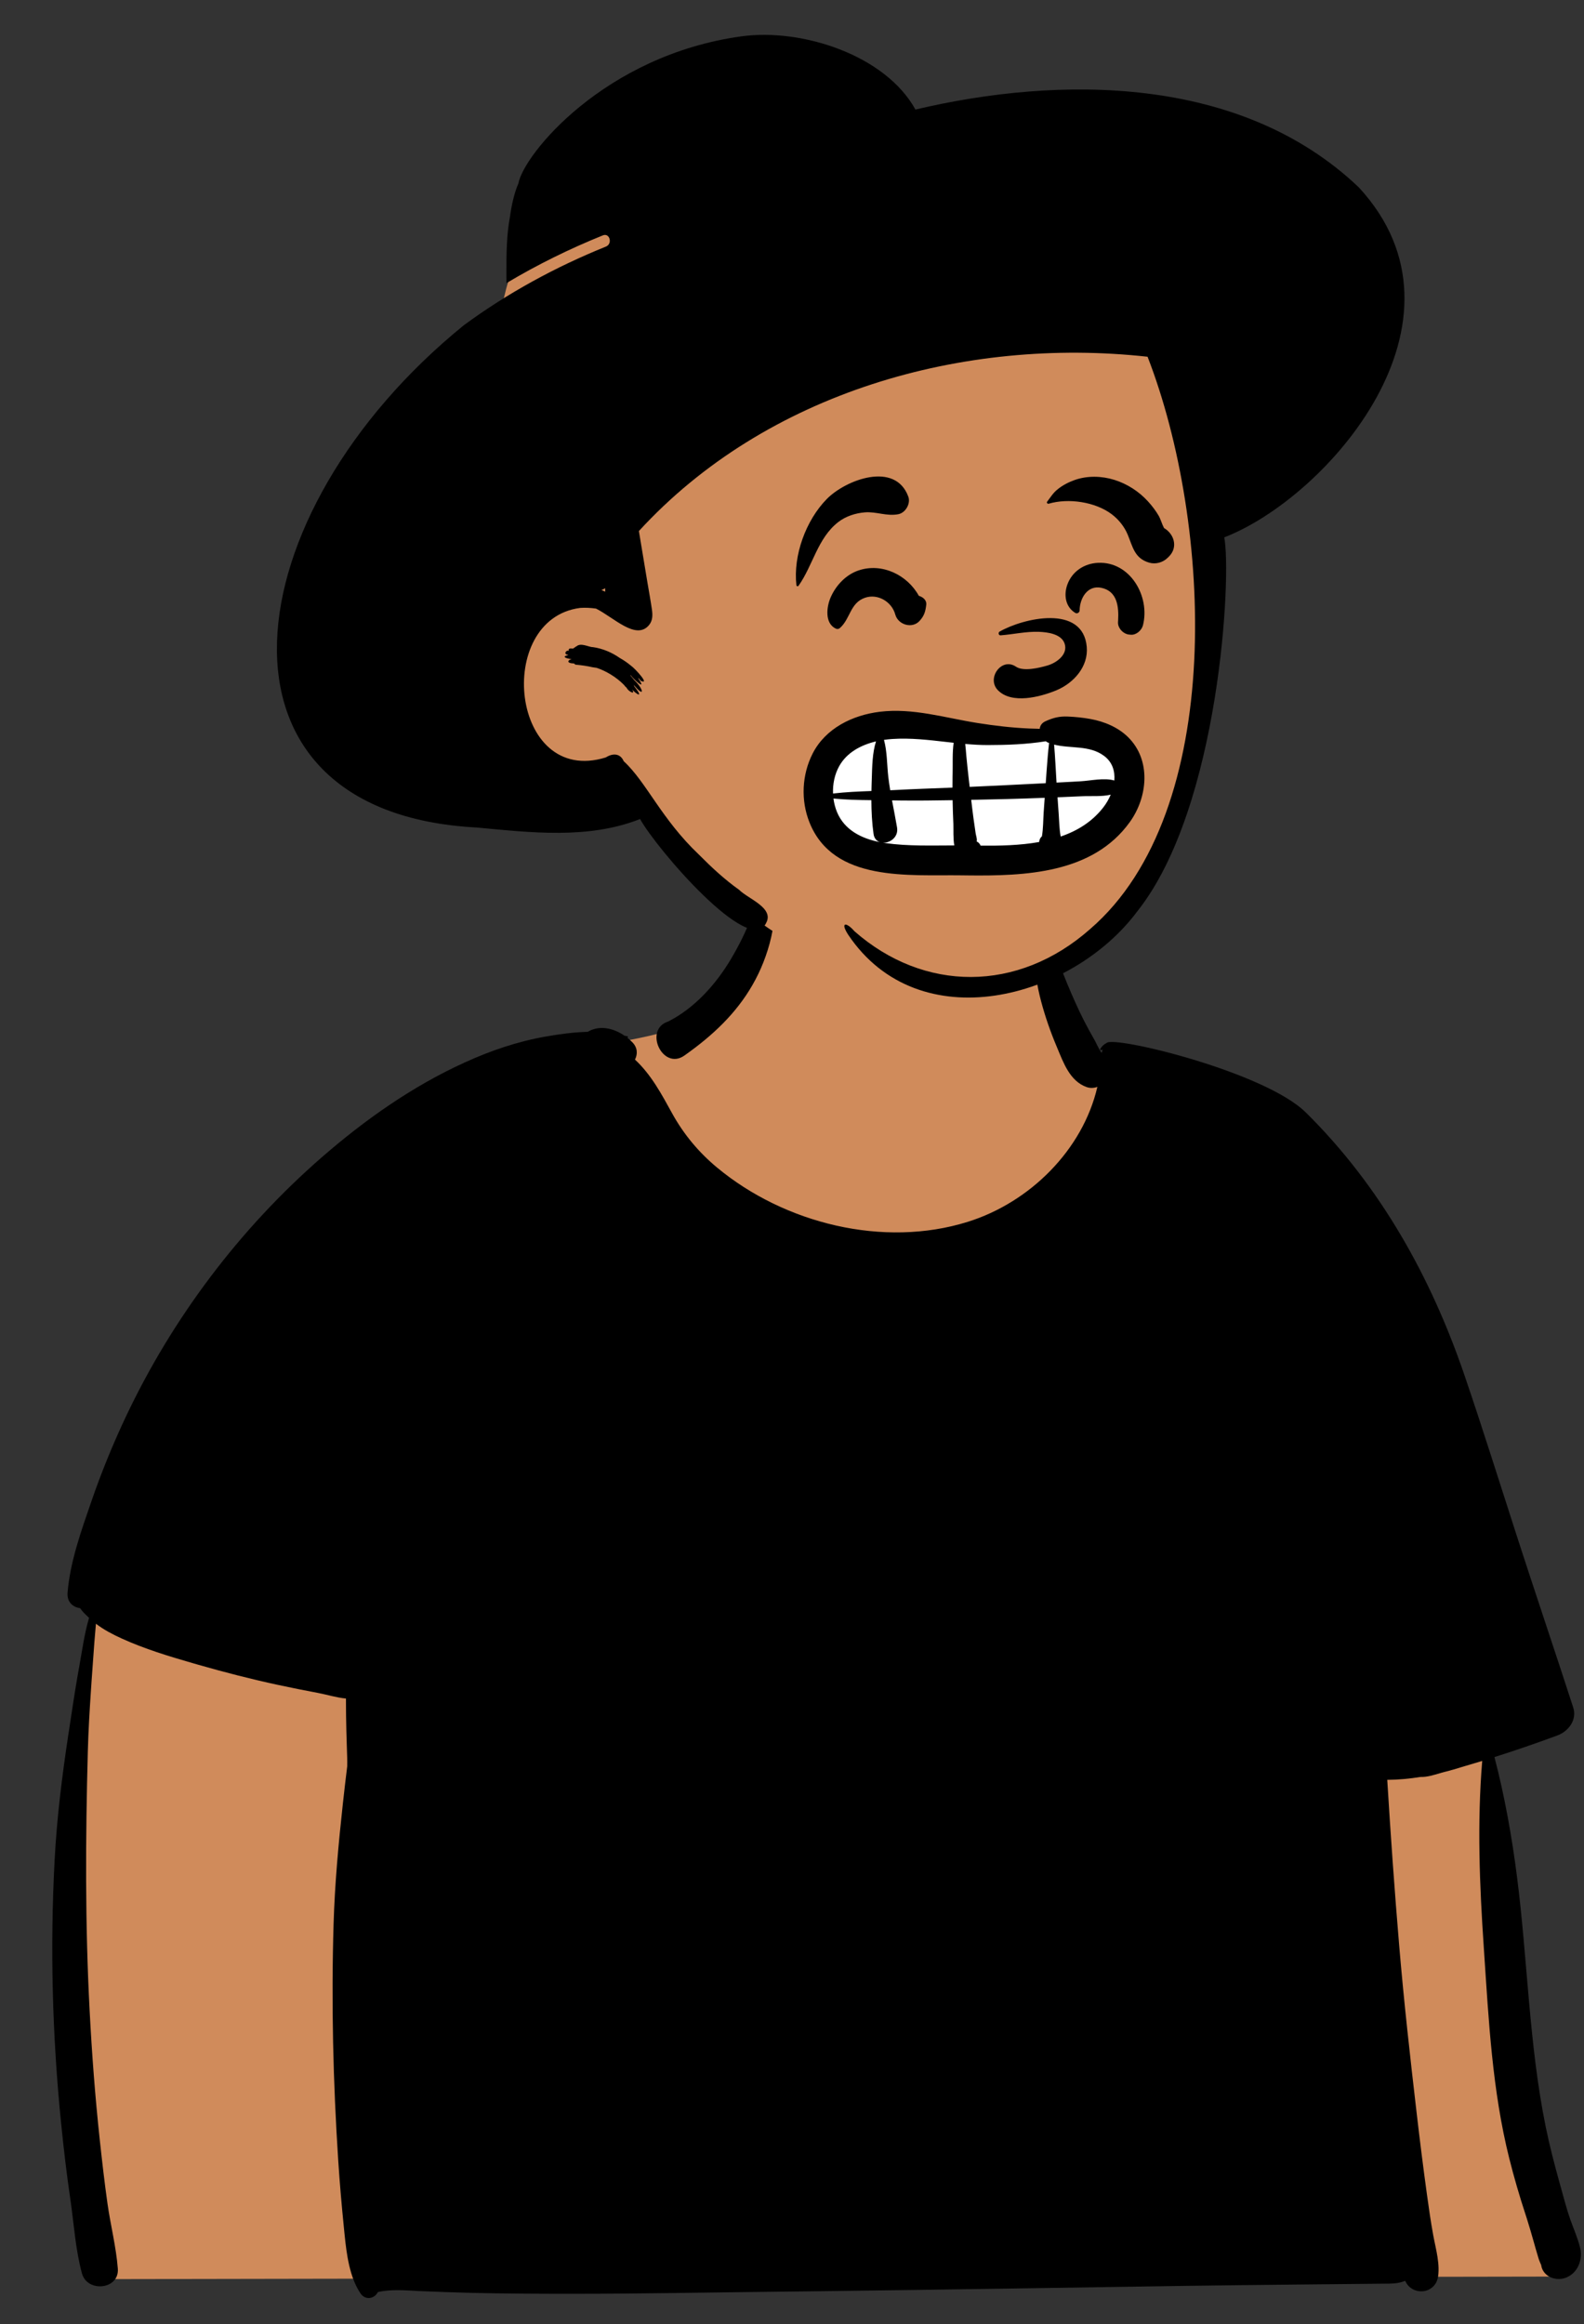 <svg width="818" height="1200" viewBox="0 0 818 1200" fill="none" xmlns="http://www.w3.org/2000/svg">
<rect x="0" y="0" width="818" height="1200" fill="#333333" stroke="none"/>
<path fill-rule="evenodd" clip-rule="evenodd" d="M48 817.888L764.472 874.767L765.222 879.636C777.228 957.826 783.292 1010.87 783.415 1038.77L783.417 1039.63C783.417 1067.3 791.91 1111.3 808.896 1171.63L809.947 1175.35L47 1176.68L38 995.066L48 817.888ZM472.17 428.183C501.302 429.621 530.662 442.11 532.93 450.092C537.98 467.869 546.102 543.966 572.812 555.657C599.521 567.348 656.543 556.689 672.846 584.609C689.149 612.529 742.69 726.341 742.69 752.861C742.69 770.54 568.208 776.677 219.244 771.271C223.698 628.87 242.271 554.014 274.961 546.704L277.88 546.059C325.155 535.732 353.41 535.399 369.537 518.751C385.993 501.764 388.98 472.606 395.807 450.092C399.568 437.687 436.421 426.419 472.17 428.183Z" fill="#D08B5B"/>
<path fill-rule="evenodd" clip-rule="evenodd" d="M536.057 472.689C536.167 472.604 536.278 472.579 536.397 472.639C538.667 473.729 539.137 475.909 539.917 478.179C541.057 481.499 542.377 484.739 543.597 488.029C546.028 494.629 548.347 501.219 551.057 507.709C553.837 514.389 556.717 520.949 560.017 527.399C561.607 530.519 563.317 533.579 565.057 536.619C566.257 538.729 567.377 541.629 568.957 543.609C569.077 542.979 569.247 542.379 569.447 541.819C569.238 541.919 569.037 542.029 568.847 542.149C568.447 542.399 567.967 541.899 568.207 541.509C569.067 540.089 570.187 539.129 571.467 538.479C575.007 534.549 653.036 553.304 674.367 574.369C713 612.52 739.077 659.689 756.227 709.869C765.697 737.559 774.417 765.519 783.427 793.359C792.947 822.799 802.887 852.109 812.427 881.529C814.517 887.999 809.957 893.879 804.197 896.009C793.467 899.969 782.657 903.699 771.757 907.149C777.047 927.459 780.747 948.199 783.407 968.999C788.897 1011.89 789.587 1055.65 798.238 1098.09C800.224 1107.83 802.737 1117.43 805.392 1127.01L806.007 1129.22C807.587 1134.84 809.028 1140.51 810.967 1146.01C812.637 1150.74 814.797 1155.51 815.967 1160.39C817.337 1166.13 815.317 1172.4 809.947 1175.35C805.637 1177.72 799.467 1176.74 796.867 1172.29C796.337 1171.38 796.017 1170.39 795.887 1169.39C795.497 1168.56 795.137 1167.71 794.817 1166.84C794.692 1166.5 794.582 1166.16 794.477 1165.81L794.167 1164.77C793.407 1162.29 792.707 1159.79 792.007 1157.29C790.867 1153.28 789.719 1149.28 788.451 1145.3L787.807 1143.32C784.667 1133.76 781.857 1124.12 779.407 1114.36C770.639 1079.36 768.779 1043.13 766.372 1007.26L766.247 1005.41C764.067 973.269 762.767 941.199 765.437 909.129L765.072 909.247V909.247L764.707 909.359C761.238 910.419 757.757 911.459 754.267 912.469C754.157 912.509 754.057 912.549 753.947 912.579C751.713 913.27 749.417 913.927 747.082 914.538L745.677 914.899L744.687 915.169L743.644 915.465C740.337 916.424 736.966 917.527 733.537 917.419C727.857 918.329 722.077 918.879 716.397 918.899C718.147 947.509 720.167 976.099 722.577 1004.66C724.997 1033.37 728.207 1061.97 731.537 1090.57C733.177 1104.7 734.937 1118.8 736.877 1132.88C737.857 1140.02 738.877 1147.12 740.177 1154.2C741.517 1161.44 743.887 1169.18 742.457 1176.5C742.427 1176.49 742.397 1176.48 742.367 1176.48C741.887 1178.6 740.607 1180.5 738.377 1181.81C734.287 1184.2 728.567 1182.8 726.217 1178.62C726.017 1178.27 725.827 1177.91 725.647 1177.54C723.238 1178.57 720.597 1178.97 717.357 1179L673.417 1179.44V1179.44C653.447 1179.64 633.477 1179.85 613.497 1180.14C550.768 1181.06 488.039 1182.13 425.31 1182.89L401.787 1183.16C366.507 1183.53 331.207 1184.26 295.927 1184.25C278.278 1184.25 260.647 1184.19 242.997 1183.76C234.447 1183.55 225.917 1183.22 217.377 1182.87L215.869 1182.8C209.051 1182.46 201.813 1181.83 195.147 1183.36C193.307 1186.94 188.607 1187.68 186.147 1184.02C180.525 1175.64 178.991 1163.96 177.952 1153.72L177.587 1150.04C176.437 1138.57 175.427 1127.1 174.677 1115.61C172.017 1074.9 171.047 1034.15 172.267 993.359C172.887 972.569 174.797 951.899 177.057 931.229C177.767 924.779 178.507 918.339 179.307 911.909L179.32 909.622C179.322 908.891 179.317 908.194 179.297 907.539L179.097 901.334C178.932 896.163 178.778 890.988 178.714 885.814L178.687 882.709L178.657 876.929C173.717 876.459 168.447 874.819 164.187 874.029C157.278 872.739 150.387 871.349 143.517 869.879C129.757 866.919 116.147 863.419 102.627 859.549L99.751 858.723C87.276 855.128 74.629 851.295 62.827 845.919C58.207 843.809 53.597 841.429 49.547 838.309C49.307 841.589 48.937 844.859 48.717 848.109C48.278 854.539 47.757 860.949 47.327 867.379L46.915 873.496C46.24 883.69 45.632 893.874 45.357 904.099C44.137 948.699 43.927 993.489 46.287 1038.06C47.457 1060.37 49.127 1082.68 51.537 1104.9C52.717 1115.83 53.967 1126.79 55.507 1137.68C57.097 1148.87 59.967 1159.99 60.847 1171.26C61.687 1182.13 45.067 1183.71 42.337 1173.77C39.068 1161.85 38.235 1148.99 36.512 1136.74L36.317 1135.38C34.407 1122.36 32.877 1109.29 31.557 1096.2C26.999 1051.05 25.817 1005.67 28.207 960.349C29.343 938.643 32.037 917.022 35.298 895.546L35.677 893.069C37.161 883.451 38.551 873.833 40.232 864.257L40.877 860.669C42.387 852.439 43.547 843.489 45.997 835.259L45.268 834.587C43.907 833.319 42.431 831.851 41.357 830.269C37.657 829.769 34.507 827.109 34.897 822.279C36.167 806.409 41.967 790.269 47.137 775.289C52.327 760.229 58.347 745.449 65.167 731.049C89.157 680.439 123.707 634.489 165.957 597.679C188.367 578.149 212.927 560.829 240.067 548.499C253.447 542.409 267.287 537.699 281.787 535.159C288.967 533.899 296.217 532.919 303.517 532.709C309.439 529.212 316.471 530.683 322.205 534.517L322.517 534.729H322.528L323.997 535.019V535.019C324.357 535.089 324.347 535.659 323.997 535.739C323.977 535.739 323.947 535.749 323.927 535.759C324.867 536.499 325.757 537.289 326.587 538.139C329.327 540.939 329.317 544.319 327.907 547.049C336.297 554.829 341.597 564.819 347.147 574.889C353.097 585.669 360.887 594.989 370.367 602.849C405.117 631.669 456.227 644.419 499.767 630.809C531.787 620.809 559.137 593.739 566.697 561.149C564.907 561.789 562.967 561.889 561.127 561.229C552.486 558.148 549.192 548.705 545.887 540.809L545.727 540.429C542.497 532.779 539.787 525.009 537.647 516.989C535.488 508.889 534.217 500.339 533.687 491.979C533.482 488.673 533.572 485.368 533.743 482.062L533.895 479.329C534.012 476.852 533.975 474.322 536.057 472.689ZM395.467 450.399C395.587 450.099 396.057 449.939 396.237 450.299C403.886 466.079 398.867 487.699 391.636 502.749C384.067 518.489 372.667 530.429 359.157 540.759C357.297 542.179 355.386 543.579 353.447 544.949C342.176 552.909 332.136 531.449 345.147 527.349C358.707 520.459 369.727 508.179 377.386 495.279C381.527 488.309 385.197 481.049 388.007 473.429C390.807 465.829 392.487 457.919 395.467 450.399Z" fill="black"/>
<path fill-rule="evenodd" clip-rule="evenodd" d="M623.581 283.192C623.183 260.79 622.743 237.94 619.413 215.756C616.157 194.068 607.2 174.464 591.808 158.715C559.115 125.262 511.725 117.091 467.613 109.603L392.194 96.8C369.185 92.895 344.638 86.653 321.391 92.191C309.936 94.92 300.208 101.26 291.317 108.761C282.747 115.991 273.533 123.755 267.726 133.482C261.909 143.223 259.908 154.61 258.017 165.627C255.884 178.048 254.227 190.566 253.05 203.114C250.691 228.254 250.369 253.583 252.08 278.775C252.909 290.994 254.228 303.178 255.912 315.308C256.747 321.323 257.691 327.323 258.757 333.302C259.071 335.065 259.31 337.017 259.632 338.989C257.253 345.755 255.901 352.762 256.01 359.739C256.331 380.291 273.678 393.23 291.166 400.177C301.306 404.205 311.907 406.942 321.87 411.442C332.351 416.175 339.485 423.848 346.651 432.601C360.318 449.295 375.741 464.299 393.352 476.817C430.69 503.358 477.982 515.911 523.286 506.383C534.156 504.097 545.122 500.547 554.893 495.198C565.209 489.551 572.966 481.368 579.48 471.693C591.575 453.732 600.249 433.507 606.811 412.926C613.504 391.932 618.255 370.9 620.846 349.009C623.428 327.189 623.972 305.147 623.581 283.192V283.192Z" fill="#D08B5B"/>
<path fill-rule="evenodd" clip-rule="evenodd" d="M382.911 18.764C414.121 14.471 457.198 28.424 472.741 56.558C546.947 39.064 640.54 38.491 701.701 96.728C765.52 165.81 685.36 256.895 632.207 277.431C636.077 296.238 630.043 416.723 587.348 470.466C553.464 516.002 474.557 537.017 438.044 482.628L437.759 482.179C433.848 475.898 437.217 476.099 441.232 480.772C476.986 512.214 525.599 512.751 563.06 479.569C633.268 418.919 626.029 270.209 592.621 184.178C497.491 173.73 395.637 202.563 329.932 274.172L334.375 300.92C335.132 305.477 335.992 310.03 336.648 314.603C337.068 317.533 337.115 320.447 335.085 322.819C328.382 330.649 317.085 318.883 307.79 314.203C305.046 313.817 302.297 313.668 299.601 313.858C254.943 319.61 263.742 406.24 312.824 391.055C316.948 388.486 320.491 389.27 322.091 392.998C333.79 403.714 341.504 422.826 360.941 441.234C367.799 448.139 374.04 453.916 381.754 459.455C386.285 464.037 399.957 468.709 395.623 476.55C387.427 494.392 339.096 438.347 330.551 422.848C303.778 433.42 274.108 429.829 246.363 427.245C99.993 419.635 119.533 265.345 239.509 167.934C262.093 151.308 287.01 137.745 312.911 127.308C316.447 125.883 314.902 120.077 311.316 121.522C294.178 128.429 277.471 136.65 261.545 146.165L261.521 140.476C261.498 130.895 261.648 120.92 263.312 112.166C264.144 106.1 265.543 99.621 267.697 94.747C270.36 79.804 312.075 28.512 382.911 18.764ZM297.648 333.746C299.908 331.599 304.127 334.159 306.139 334.095C311.284 334.799 316.172 336.972 319.984 339.654C322.501 341.064 324.265 342.388 325.739 343.606L325.779 343.595C325.768 343.595 325.754 343.606 325.742 343.609L325.881 343.703C328.027 345.228 335.884 353.817 330.92 351.507C330.55 351.026 330.171 350.564 329.789 350.111C329.748 350.173 329.691 350.234 329.623 350.293L329.902 350.707C334.121 357.054 326.837 350.367 325.716 348.591C325.663 348.634 325.603 348.663 325.544 348.694L327.003 350.471C327.207 350.723 327.368 350.924 327.501 351.094L327.809 351.392C332.687 356.186 332.839 360.501 327.172 353.412C327.395 353.746 327.574 354.1 327.599 354.414L327.935 354.843C332.384 360.576 328.765 358.54 326.554 356.091L326.369 355.881L326.407 355.938C328.464 359.107 324.383 356.883 323.661 355.188L323.631 355.111C322.845 354.47 322.361 353.751 322.196 353.569L322.165 353.538C318.339 349.618 312.793 346.301 308.082 344.794C307.399 344.664 306.708 344.56 306.01 344.486C303.177 343.854 300.313 343.421 297.419 343.187C297.065 343.145 296.706 342.885 296.438 342.549C292.062 342.402 293.413 340.608 295.228 340.275L295.26 340.27L294.9 340.239C292.091 339.965 290.173 338.957 293.013 338.339L293.373 338.267C293.329 338.198 293.29 338.129 293.252 338.06C290.82 337.793 292.407 335.429 293.757 336.001C293.189 334.144 295.785 335.071 296.109 334.795C296.356 334.521 296.663 334.279 296.84 334.266C297.622 333.714 297.243 333.764 297.648 333.746ZM312.528 303.681L311.958 304.014C311.497 304.283 311.023 304.462 310.547 304.567C311.219 304.853 311.883 305.162 312.54 305.492C312.53 305.088 312.522 304.686 312.522 304.283L312.528 303.681Z" fill="black"/>
<path fill-rule="evenodd" clip-rule="evenodd" d="M440.199 378.799C451.121 372.222 491.944 377.043 524.013 378.799C549.478 380.193 567.667 377.43 573.488 381.348C586.641 390.2 580.252 433.006 557.589 438.86C534.925 444.714 450.913 452.89 436.427 438.86C421.942 424.83 420.604 390.598 440.199 378.799Z" fill="white"/>
<path fill-rule="evenodd" clip-rule="evenodd" d="M454.347 367.477C471.489 365.396 488.105 370.644 504.863 373.29C513.711 374.685 522.57 375.728 531.523 376.115C533.324 376.194 535.127 376.24 536.929 376.277C537.096 374.69 537.984 373.234 539.908 372.361C543.852 370.573 547.008 369.767 551.338 369.94C555.301 370.096 559.278 370.504 563.181 371.218C570.268 372.517 577.386 375.466 582.57 380.588C594.567 392.441 592.741 411.48 583.471 424.391C564.319 451.068 529.364 452.306 499.426 451.958L496.663 451.922C469.404 451.533 430.404 455.597 418.02 424.583C413.466 413.178 414.098 399.959 419.674 389.021C426.325 375.974 440.325 369.178 454.347 367.477ZM539.495 411.895L539.251 411.905C526.683 412.389 514.117 412.73 501.542 412.952C501.918 416.181 502.302 419.412 502.741 422.634C503.086 425.17 503.455 427.703 503.839 430.233C504.002 431.304 504.598 432.967 504.43 434.028L504.369 434.447V434.447C505.014 434.739 505.6 435.21 506.036 435.892C506.188 436.128 506.298 436.367 506.407 436.604C516.17 436.68 526.677 436.491 536.629 434.716L536.649 434.5V434.5C536.83 433.229 537.359 432.373 538.061 431.786C538.761 427.732 538.697 423.411 538.967 419.389C539.136 416.89 539.318 414.393 539.495 411.895ZM491.938 413.124C482.879 413.278 473.816 413.396 464.759 413.286L460.648 413.222V413.222C461.516 417.88 462.461 422.523 463.246 427.212C464.066 432.099 459.764 435.206 456.041 435.08C456.459 435.149 456.876 435.22 457.294 435.278C468.926 436.923 481.004 436.487 492.809 436.474C492.174 432.767 492.431 428.585 492.336 425.491L492.318 425.012C492.137 421.047 492.01 417.085 491.938 413.124ZM430.406 412.269C430.72 414.691 431.332 417.061 432.247 419.268C436.114 428.593 444.979 432.944 454.358 434.776C452.731 434.214 451.439 432.864 451.112 430.552C450.299 424.801 450.007 418.955 449.985 413.117C443.448 413.056 436.867 412.916 430.406 412.269ZM573.585 410.278C568.931 411.376 563.522 410.873 558.956 411.08C554.678 411.274 550.399 411.444 546.121 411.617C546.322 414.537 546.519 417.457 546.733 420.375C547.008 424.148 547.034 428.134 547.756 431.891C556.366 428.952 564.08 424.24 569.868 416.706C571.31 414.828 572.601 412.625 573.585 410.278ZM452.38 382.775C444.632 384.61 437.3 388.485 433.36 395.574C431.021 399.781 429.992 404.767 430.19 409.68C436.737 408.918 443.398 408.629 450.027 408.39C450.049 407.196 450.077 406.004 450.113 404.814L450.215 401.764C450.396 395.948 450.486 388.644 452.38 382.775ZM492.479 383.485L489.069 383.102C479.596 382.022 470.128 380.889 460.655 381.539C459.284 381.633 457.892 381.783 456.497 381.987C458.171 388.029 458.031 395.126 458.73 401.107C459 403.42 459.342 405.713 459.72 407.998L461.363 407.921V407.921C471.529 407.37 481.704 407.032 491.877 406.628C491.876 404.718 491.886 402.807 491.917 400.895L491.955 398.983C492.07 394.099 491.755 388.598 492.479 383.485ZM540.049 382.709C530.127 384.311 519.873 384.651 510.127 384.663C506.235 384.668 502.344 384.429 498.456 384.084C498.709 386.155 498.841 388.249 499.031 390.291C499.415 394.417 499.854 398.536 500.331 402.652L500.757 406.253V406.253C513.261 405.686 525.764 405.074 538.265 404.439L540.029 404.344V404.344L540.523 397.423C540.86 392.808 541.23 388.194 541.753 383.6L541.361 383.459V383.459C540.9 383.269 540.463 383.008 540.049 382.709ZM544.358 384.427C544.904 390.953 545.207 397.505 545.609 404.041L553.85 403.601C555.224 403.526 556.597 403.45 557.97 403.371C563.311 403.063 570.173 401.446 575.453 402.954C575.856 398.155 574.484 393.479 570.152 390.254C562.547 384.591 552.864 386.607 544.358 384.427ZM516.201 326.094C528.473 319.066 559.264 311.883 561.214 333.968C562.111 344.131 554.555 352.551 545.732 356.309L545.401 356.448C537.126 359.85 522.459 363.692 515.298 356.315C509.338 350.175 517.243 339.166 524.649 344.196C528.455 346.78 536.466 344.876 540.713 343.646L540.979 343.569C545.562 342.222 551.672 337.911 549.777 332.268C548.1 327.276 540.964 326.364 536.495 326.202C529.824 325.963 523.332 327.512 516.722 328.016C515.675 328.096 515.352 326.58 516.201 326.094ZM567.036 290.581C583.692 289.801 594.053 307.987 590.223 322.888C589.561 325.459 586.685 327.983 583.909 327.694L583.209 327.63C582.854 327.595 582.497 327.551 582.169 327.46C579.533 326.73 577.17 323.988 577.362 321.146L577.413 320.318C577.801 313.279 577.038 305.169 568.673 303.464C561.578 302.018 557.617 308.847 557.533 315.133C557.517 316.249 556.263 317.028 555.276 316.428C550.147 313.307 549.259 307.098 551.218 301.751C553.701 294.976 559.915 290.914 567.036 290.581ZM443.433 294.481C455.554 290.437 468.631 296.898 474.5 307.614C476.559 308.21 478.615 309.797 478.329 312.227C477.916 315.723 477.294 317.927 474.87 320.578C471.078 324.726 463.977 322.605 462.402 317.5L462.335 317.269C460.545 310.67 453.281 306.316 446.664 308.626C438.934 311.324 439.158 319.488 433.736 324.244C433.099 324.803 432.335 324.892 431.571 324.523C425.812 321.74 426.847 313.364 428.9 308.57C431.593 302.279 436.827 296.684 443.433 294.481ZM426.925 257.674C436.747 247.652 462.359 237.954 469.078 256.461C470.358 259.986 467.633 264.739 463.963 265.47C457.953 266.666 452.621 264.057 446.651 264.525C441.818 264.906 436.777 266.521 432.913 269.515C422.211 277.807 419.857 291.832 412.4 302.386C412.037 302.9 411.332 302.684 411.265 302.078C409.567 286.713 416.167 268.65 426.925 257.674ZM555.02 247.808C561.538 245.506 568.919 245.703 575.471 247.745C582.071 249.803 588.13 253.711 592.798 258.817C594.916 261.135 596.876 263.693 598.448 266.416C599.283 267.859 600.161 270.84 601.11 272.615C606.245 275.58 608.439 282.335 603.843 287.14L603.635 287.351L603.02 287.961C600.549 290.407 596.823 291.467 593.45 290.49C585.902 288.306 584.985 282.361 582.372 276.051C580.646 271.883 577.689 268.195 574.104 265.486C565.631 259.086 551.738 257.047 541.537 260.063C540.994 260.224 540.356 259.532 540.743 259.03C542.676 256.526 543.79 254.471 546.378 252.451C549.005 250.401 551.872 248.92 555.02 247.808Z" fill="black"/>
</svg>
